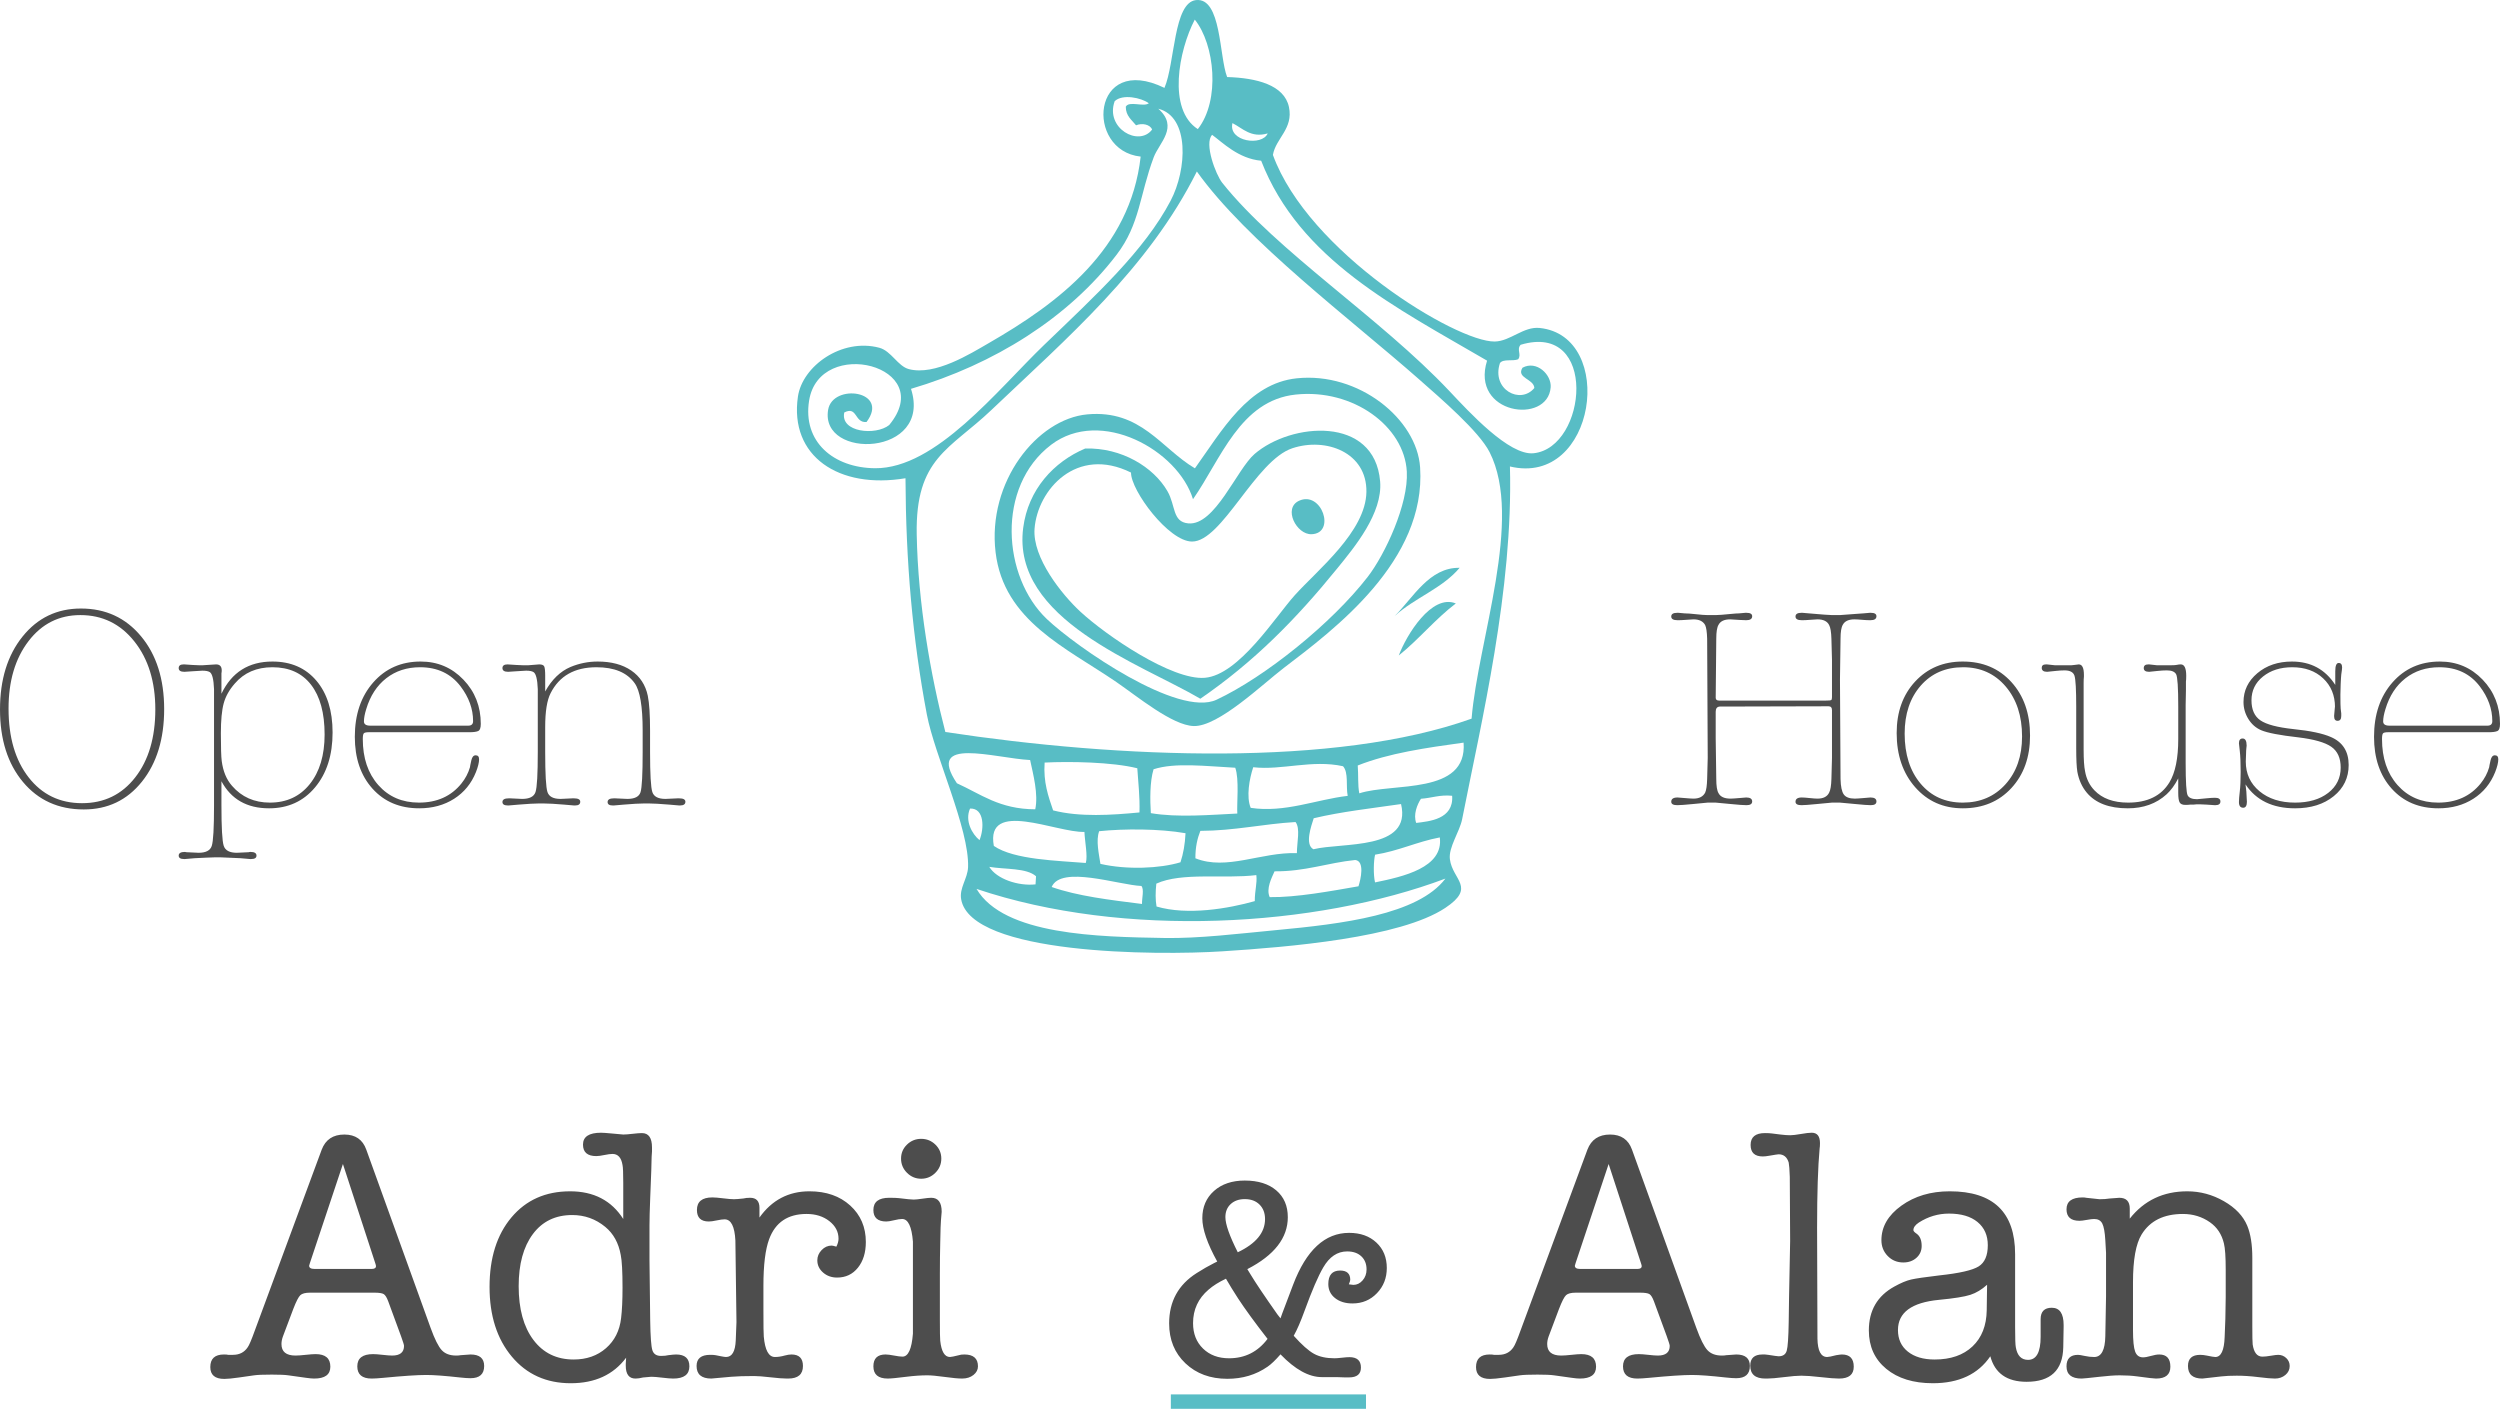 <?xml version="1.0" encoding="UTF-8"?>
<!DOCTYPE svg PUBLIC "-//W3C//DTD SVG 1.1//EN" "http://www.w3.org/Graphics/SVG/1.1/DTD/svg11.dtd">
<!-- Creator: CorelDRAW 2018 (64 Bit Versão de avaliação) -->
<svg xmlns="http://www.w3.org/2000/svg" xml:space="preserve" width="132.536mm" height="74.685mm" version="1.1" style="shape-rendering:geometricPrecision; text-rendering:geometricPrecision; image-rendering:optimizeQuality; fill-rule:evenodd; clip-rule:evenodd"
viewBox="0 0 13253.56 7468.5"
 xmlns:xlink="http://www.w3.org/1999/xlink">
 <defs>
  <style type="text/css">
   <![CDATA[
    .fil0 {fill:#58BDC5}
    .fil1 {fill:#4D4D4D;fill-rule:nonzero}
   ]]>
  </style>
 </defs>
 <g id="Layer_x0020_1">
  <g id="_2248427659392">
   <g>
    <g>
     <path class="fil0" d="M5572.48 2357.98c-292.12,222.05 -258.54,700.13 -22.34,924.24 157.64,149.33 696.34,522.59 899.5,427.29 259.22,-121.85 611.84,-406.47 801.28,-651.4 91.95,-119.11 216.62,-386.01 207.2,-558.12 -12.8,-239.24 -284.41,-440.23 -589.06,-408.23 -295.11,31.06 -396.71,343.51 -544.45,554.69 -79.36,-259.22 -488.95,-488.46 -752.13,-288.47zm762.27 124.79c142.62,-198.96 282.12,-450.11 539.62,-477.16 328.76,-34.61 637.49,215.7 654.27,472.65 32.36,495.18 -453.47,857.57 -722.76,1062.81 -110.81,84.44 -346.53,311.92 -477.36,308.01 -113.61,-3.24 -299.09,-157.15 -409.51,-232.8 -266.25,-182.46 -597.51,-324.53 -640.98,-688.2 -44.81,-372.83 219.78,-706.9 486.09,-731.33 284.73,-25.87 391.09,179.68 570.63,286.02z"/>
     <path class="fil0" d="M5484.62 2802.37c-12.15,155.37 146.35,350.61 241.22,438.84 136.8,127.03 487.36,366.65 661.66,352.06 180.89,-15.27 374.42,-324.29 476.73,-437.85 120.71,-134.19 376.57,-337.35 379.67,-547.61 3.11,-209.47 -213.79,-290.48 -392.25,-231.62 -195.41,64.34 -373.36,495.47 -532.23,494.8 -123.68,-0.3 -324.48,-270.5 -323.49,-365.75 -288.71,-142.98 -495.13,90.66 -511.31,297.13zm878.83 901.9c-321.12,-188.22 -1001.65,-419.61 -939.14,-905.5 26.32,-204.63 162.83,-350.68 328.7,-421 193.15,-5.73 362.38,98.65 435.89,225.83 44.75,77.29 24.97,163 110.5,171.05 141.26,13.57 256.73,-285.71 351.35,-367.69 193.34,-167.22 636.13,-205.19 665.86,144.79 14.35,169.43 -136.69,350.08 -227.46,461.8 -219.54,270.38 -440.23,494.38 -725.7,690.72z"/>
     <path class="fil0" d="M6886.33 2655c120.46,-55.86 197.68,172.47 66.92,177.17 -79.79,2.93 -152.39,-137.25 -66.92,-177.17z"/>
     <path class="fil0" d="M7738.16 3010.25c-92.72,110.08 -239.25,159.4 -344.38,255.67 98.54,-97.74 183.82,-258.91 344.38,-255.67z"/>
     <path class="fil0" d="M7717.96 3199.14c-109.09,82.72 -195.84,190.36 -302.44,275.76 40.16,-107.57 174.3,-328.08 302.44,-275.76z"/>
     <path class="fil0" d="M5575.35 4702.36c138.71,48.61 309.58,68.63 478.88,89.99 -0.79,-31.81 12.03,-75.82 -2.75,-95.36 -121.43,-5.07 -426.98,-111.17 -476.13,5.37zm-85.54 -13.91c0.92,-14.4 1.72,-28.7 2.63,-43.04 -50.67,-44.93 -162.69,-35.6 -247.91,-49.83 38.81,64.12 153.04,102.89 245.28,92.87zm640.31 -3.85c-4.71,44.93 -5.14,86.08 1.21,121.19 163.92,48.53 381.45,10.92 520.75,-28.52 0.25,-60.62 13.26,-92.79 8.36,-137.97 -171.48,21.06 -394.98,-16.6 -530.32,45.3zm-953.19 27.9c144.81,245.72 646.95,254.1 995.91,260.19 184.06,3.18 394.08,-22.95 590.9,-41.57 351.23,-32.97 753.55,-81.01 899.09,-273.37 -688.34,258.83 -1704.14,318.05 -2485.9,54.75zm1579.97 -93.28c-15.19,34.61 -45.91,92.19 -25.7,136.92 143.73,1.84 324.12,-32.17 470.64,-57.55 12.08,-37 34.37,-133.83 -17.34,-139.38 -147.06,15.02 -266,61.66 -427.6,60.01zm-929.72 -212.7c-18.37,49.03 -0.98,121.56 6.6,173.32 141.02,32.05 314.33,24.73 424.34,-8.48 14.9,-44.63 24.01,-95.67 26.81,-154.09 -138.7,-24.3 -325.58,-24.37 -457.75,-10.75zm-558.48 78.08c107.14,74 341.39,78.14 487.48,90.43 11.23,-36.76 -5.19,-113.01 -7.15,-164.72 -147.25,5.31 -525.76,-175.58 -480.33,74.29zm2021.23 46.47c-7.8,31.25 -10,106.46 -0.29,146.99 148.04,-30.51 364.21,-77.77 343.34,-238.52 -121.12,22.9 -218.94,71.99 -343.05,91.53zm-2097.18 -77.11c24.97,-60.19 27.24,-170.58 -50.19,-167.47 -28.74,65.02 11.11,135.54 50.19,167.47zm1170.82 -49.15c-15.94,40.41 -26.74,86.56 -26.26,145.42 166.43,66.61 348.73,-33.82 538.03,-27.35 -0.12,-56.97 19.37,-131.19 -7.2,-164.9 -173.07,10.14 -323.19,46.27 -504.57,46.83zm600.91 -66.85c-12.82,40.42 -48.71,139.13 -1.47,164.35 152.52,-37.8 523.27,7.82 464.53,-239.63 -156.47,22.65 -317.33,40.48 -463.06,75.28zm568.63 -103.35c-19.97,30.39 -41.71,84.31 -25.17,128.13 67.89,-8.53 199.45,-18.43 190.49,-143.9 -65.45,-6.71 -108.8,12.03 -165.32,15.77zm-1995.12 -191.88c-7.34,104.45 19.47,178.5 45.05,253.54 142.37,36.37 309.59,25.02 457.76,10.87 2.62,-83.83 -6.59,-157.09 -11.49,-234.2 -133.94,-33.4 -359.76,-36.88 -491.32,-30.21zm577.47 35.52c-20.21,66.13 -18.74,163.32 -14.42,232.61 142.25,24.42 316.75,8.84 458.49,2.13 -3.54,-49.57 11.06,-182.72 -10.98,-242.85 -153.9,-7.88 -319.12,-28.94 -433.09,8.11zm-1042.55 74.18c126.26,56.84 225.28,137.61 415.38,138.04 17.1,-80.11 -10.8,-184.2 -27.17,-261.17 -187.73,-9.35 -557.08,-128.88 -388.21,123.13zm1570.94 -84.97c-20.22,60.5 -37.8,156.7 -13.31,215.43 182.17,27.05 346.26,-44.13 514.21,-63.61 -10.19,-50.55 5.44,-124.17 -24.9,-157.14 -164.16,-36.2 -324.91,22.64 -476,5.32zm554.08 -9.23c4.04,48.16 -0.43,103.73 8.24,147.62 175.7,-57.46 573.94,10.8 552.93,-268.81 -198.53,27.41 -396.33,55.74 -561.17,121.19zm699.09 -1660.98c-56.41,-111.17 -260.01,-285.71 -374.12,-386.4 -357.74,-315.25 -916.05,-733.63 -1177.9,-1101.7 -256.59,514.23 -690.16,884.55 -1089.85,1265.09 -219.85,209.15 -402.7,253.35 -395.24,658.97 6.65,366.29 73.62,746.75 151.77,1047.48 922.64,140.49 2070.69,186.89 2789.8,-70.76 34.3,-416.42 275.09,-1058.83 95.54,-1412.68zm-1471 -1682.3c-43.78,45.06 19.54,211.54 53.67,254.27 290.52,364.54 838.27,715.94 1203.65,1103.48 104.64,110.98 317.27,343.59 446.82,330.23 284.26,-29.37 343.53,-698.42 -68.42,-575.1 -23.33,24.61 6.16,51.9 -13.45,76.99 -27.71,11.6 -79.24,-3.73 -96.39,20.03 -46.4,139.79 108.12,221.66 182.3,132.23 -2.13,-48.84 -97.56,-52.39 -62.7,-107.64 74.84,-40.77 154.69,37.24 149.26,104.28 -15.8,199.27 -426.62,143.7 -337.17,-141.7 -481.19,-281 -993.54,-534.3 -1197.67,-1059.89 -120.59,-10.8 -203.91,-96.27 -259.9,-137.18zm294.63 -7.68c-88.16,25.69 -132.6,-26.88 -186.88,-54.65 -23.87,98.53 157.94,123.75 186.88,54.65zm-604.59 127.16c-74.89,200.84 -72.77,353.72 -196.08,515.56 -254.95,334.19 -648.67,581.21 -1090.42,711.41 114.84,358.56 -483.76,378.41 -439.37,111.49 23.74,-142.91 328.87,-102.14 203.67,64.41 -64.9,5.91 -47.82,-86.39 -118.08,-50.55 -22.65,105.37 166.67,123.87 238.21,66.61 259.29,-313.8 -369.52,-473.33 -424.54,-129.86 -35.16,218.98 129.74,357.2 349.88,358.84 322.35,2.27 648.29,-415.38 896.52,-654.2 275.71,-265.26 529.98,-498.05 669.79,-763.26 87.65,-166.11 101.75,-446.51 -65.16,-488.44 110.51,97.91 4.71,179.9 -24.42,257.99zm-206.64 -298.06c-51.83,143.42 128.03,243.84 198.35,150.61 -10.69,-27.82 -53.78,-35.89 -85.1,-22.63 -22.85,-28.64 -54.46,-49.63 -54.46,-98.49 16.9,-33.08 95.23,3.24 122.22,-18.43 -41.03,-29.68 -139.37,-50.3 -181.01,-11.06zm440.72 148.17c119.77,-152.25 90.16,-448.88 -16.18,-580.63 -85.47,164.21 -145.49,476.97 16.18,580.63zm155.37 -276.05c155.8,4.51 302.81,41.93 327.66,158.65 24.54,115.45 -69.67,165.51 -84.94,254.22 186.59,514.29 972.1,992.66 1176.21,989.25 82.4,-1.45 151.89,-80.76 237.89,-71.85 408.14,42.19 299.94,843.9 -157.56,734.25 17.89,654.71 -151.89,1353.85 -253.35,1870.09 -13.26,66.83 -73.09,149.19 -64.97,212.27 14.29,110.73 140.61,148.17 -24.54,257.99 -238.57,158.67 -831.74,207.56 -1181.98,230.09 -349.69,22.65 -1332.47,17.77 -1384.37,-275.45 -10.8,-60.62 34.32,-110.01 36.57,-170.82 6.95,-202.13 -177.35,-592.25 -218.5,-809.1 -76.01,-402.25 -111.29,-808.97 -113.3,-1252.68 -354.09,59.46 -616.3,-116.85 -570.22,-432.84 23.75,-161.97 232.29,-311.85 431.13,-259.03 64.12,17.15 98.25,98.22 157.4,113.49 138.27,35.84 325.46,-81.56 423.69,-138.29 367.15,-211.6 749.74,-495.91 804.81,-988.51 -298.23,-31.51 -260.56,-552.75 126.14,-364.23 56.22,-131.02 47.43,-452.14 166.96,-465.45 135.47,-15.19 122.78,299.63 165.27,407.95z"/>
    </g>
    <path class="fil1" d="M429.07 3226.08c130.96,0 237.21,49.12 318.79,147.33 81.6,98.21 122.4,226.87 122.4,386.03 0,158.12 -39.29,286.3 -117.86,384.51 -78.56,98.21 -181.3,147.3 -308.21,147.3 -133.96,0 -241.49,-48.6 -322.57,-145.79 -81.09,-97.21 -121.62,-225.39 -121.62,-384.51 0,-158.16 39.77,-286.82 119.35,-386.03 79.57,-99.23 182.81,-148.84 309.72,-148.84zm6.05 1031.93c116.84,0 210.78,-45.58 281.77,-136.74 71.01,-91.14 106.52,-211.27 106.52,-360.32 0,-147.06 -37.02,-267.19 -111.03,-360.35 -74.04,-93.19 -169.5,-139.76 -286.34,-139.76 -112.79,0 -204.46,46.09 -274.96,138.25 -70.51,92.16 -105.77,211.26 -105.77,357.32 0,152.08 35.51,273.72 106.52,364.86 71.02,91.16 165.45,136.74 283.29,136.74zm738.81 -580.18c54.38,-113.81 144.54,-170.73 270.43,-170.73 97.72,0 175.27,33.75 232.68,101.23 57.41,67.51 86.11,159.15 86.11,274.99 0,119.87 -30.97,216.81 -92.91,290.85 -61.95,74.01 -143.28,111.03 -244,111.03 -116.84,0 -200.95,-47.85 -252.31,-143.52l0 126.91c0,118.84 4.02,190.62 12.07,215.3 8.07,24.68 31.24,37.02 69.51,37.02 7.04,0 17.63,-0.52 31.72,-1.52 14.13,-1 24.68,-1.51 31.73,-1.51 2.03,-1 5.05,-1.51 9.07,-1.51 21.15,0 31.73,6.56 31.73,19.63 0,12.1 -9.56,18.15 -28.7,18.15 -3.03,0 -4.54,0 -4.54,0l-52.87 -4.54 -104.26 -4.54 -30.21 0 -42.31 1.52 -63.46 3.02 -52.87 4.54c-1,0 -2.51,0 -4.54,0 -19.14,0 -28.7,-6.05 -28.7,-18.15 0,-13.07 11.07,-19.63 33.24,-19.63 2,0 4.54,0.51 7.56,1.51 7.05,0 17.88,0.51 32.48,1.51 14.59,1 25.41,1.52 32.49,1.52 38.26,0 61.43,-12.1 69.48,-36.27 8.07,-24.17 12.09,-95.18 12.09,-213.02l0 -522.77c0,-73.53 0,-105.26 0,-95.18 -2.02,-52.39 -9.56,-82.6 -22.65,-90.65 -8.08,-5.05 -21.17,-7.56 -39.29,-7.56 -6.05,0 -22.66,1 -49.85,3.02l-45.34 3.03c-20.14,0 -30.21,-6.56 -30.21,-19.66 0,-13.1 8.56,-19.63 25.68,-19.63l4.53 0 43.83 3.02 34.73 1.52 18.14 0c8.05,0 19.9,-0.76 35.51,-2.27 15.61,-1.52 27.43,-2.27 35.51,-2.27 20.14,0 30.21,10.58 30.21,31.73 0,6.05 -0.51,11.07 -1.51,15.12l0 108.76zm256.85 577.16c88.62,0 159.15,-32.73 211.51,-98.21 52.38,-65.46 78.58,-153.11 78.58,-262.9 0,-113.81 -23.93,-201.68 -71.78,-263.62 -47.84,-61.95 -116.08,-92.92 -204.73,-92.92 -83.6,0 -150.08,28.7 -199.41,86.11 -29.22,33.24 -48.88,68.24 -58.95,105.01 -10.07,36.75 -15.09,89.89 -15.09,159.4 0,74.53 1.51,123.37 4.53,146.54 7.05,54.39 25.17,98.21 54.39,131.45 51.36,59.43 118.35,89.14 200.95,89.14zm1118.04 -417c0,21.17 -4.78,33.75 -14.34,37.77 -9.59,4.03 -24.44,6.05 -44.58,6.05l-534.84 0c-14.1,0 -22.93,2 -26.44,6.05 -3.53,4.02 -5.29,14.09 -5.29,30.21 0,100.72 27.44,182.06 82.33,244 54.9,61.94 126.67,92.92 215.32,92.92 95.67,0 170.71,-33.73 225.12,-101.24 21.14,-26.16 36.24,-54.89 45.31,-86.11 0,-3.02 2.51,-15.61 7.56,-37.77 4.02,-17.12 11.58,-25.68 22.66,-25.68 12.09,0 18.14,7.04 18.14,21.14 0,17.14 -5.54,39.8 -16.63,67.99 -24.17,60.43 -62.7,107.53 -115.57,141.28 -52.9,33.73 -114.58,50.6 -185.08,50.6 -102.74,0 -185.34,-34.75 -247.8,-104.23 -62.43,-69.5 -93.67,-161.18 -93.67,-274.99 0,-117.84 32.48,-213.78 97.45,-287.82 64.97,-74.04 148.84,-111.06 251.56,-111.06 89.64,0 165.2,32 226.63,95.96 61.45,63.95 92.16,142.25 92.16,234.93zm-619.44 -13.59c0,15.1 11.07,22.66 33.24,22.66l519.72 0c17.14,0 25.7,-8.05 25.7,-24.17 0,-64.48 -22.17,-125.91 -66.48,-184.34 -51.38,-67.48 -122.89,-101.21 -214.56,-101.21 -69.48,0 -129.18,19.39 -179.03,58.16 -49.84,38.78 -85.35,93.43 -106.52,163.94 -8.05,26.19 -12.07,47.82 -12.07,64.96zm960.91 -240.24l0 81.6c35.24,-63.45 80.06,-106.76 134.45,-129.93 46.33,-19.15 94.18,-28.73 143.54,-28.73 72.53,0 131.96,15.87 178.27,47.6 46.34,31.73 75.56,76.31 87.65,133.72 8.05,39.29 12.07,101.23 12.07,185.83l0 111.82c0,117.84 4.03,188.85 12.1,213.02 8.05,24.17 31.22,36.26 69.5,36.26 7.05,0 17.88,-0.51 32.49,-1.51 14.61,-1 25.43,-1.51 32.48,-1.51l7.54 0c22.17,0 33.24,6.05 33.24,18.12 0,13.1 -9.56,19.66 -28.71,19.66 -3.02,0 -4.53,0 -4.53,0l-52.87 -4.54 -63.46 -4.54 -42.31 -1.51 -28.71 0 -43.8 1.51 -61.94 4.54 -52.9 4.54c0,0 -2,0 -6.04,0 -18.12,0 -27.2,-6.05 -27.2,-18.15 0,-13.09 11.1,-19.63 33.24,-19.63l6.05 0c7.05,0 17.88,0.51 32.49,1.51 14.6,1 25.43,1.51 32.48,1.51 39.29,0 62.7,-11.82 70.26,-35.5 7.56,-23.68 11.34,-94.94 11.34,-213.78l0 -113.33c0,-127.91 -14.12,-211.51 -42.31,-250.8 -40.29,-56.41 -107.77,-84.6 -202.47,-84.6 -115.84,0 -196.9,45.82 -243.24,137.47 -19.14,37.26 -28.7,97.21 -28.7,179.81l0 131.45c0,117.84 4.02,188.85 12.07,213.02 8.07,24.17 31.24,36.26 69.51,36.26 7.04,0 17.63,-0.51 31.72,-1.51 14.1,-1 24.68,-1.51 31.73,-1.51l7.56 0c22.15,0 33.24,6.05 33.24,18.12 0,13.1 -9.07,19.66 -27.19,19.66 -5.05,0 -7.05,0 -6.05,0l-52.89 -4.54 -61.95 -4.54 -45.31 -1.51 -27.19 0 -42.31 1.51 -63.46 4.54 -52.87 4.54c-1.03,0 -2.54,0 -4.54,0 -19.14,0 -28.7,-6.05 -28.7,-18.15 0,-13.09 11.07,-19.63 33.24,-19.63l7.53 0c7.05,0 17.64,0.51 31.73,1.51 14.12,1 24.68,1.51 31.73,1.51 39.29,0 62.97,-12.09 71.02,-36.26 8.07,-24.17 12.09,-95.18 12.09,-213.02l0 -237.22c0,-72.53 0,-104.26 0,-95.18 -2.02,-52.39 -9.58,-82.6 -22.65,-90.65 -8.08,-5.05 -21.17,-7.56 -39.29,-7.56 -6.05,0 -22.68,1 -49.87,3.02l-45.32 3.03c-20.14,0 -30.21,-6.56 -30.21,-19.66 0,-13.1 9.05,-19.63 27.19,-19.63 7.05,0 22.66,1 46.82,3.02 12.1,1 23.68,1.52 34.76,1.52l28.7 0c6.05,0 15.63,-0.76 28.7,-2.27 13.1,-1.52 22.68,-2.27 28.73,-2.27 14.1,0 22.9,3.54 26.44,10.58 3.51,7.05 5.29,24.17 5.29,51.36z"/>
    <path class="fil1" d="M9116.83 3745.83c-14.12,1 -21.17,10.07 -21.17,27.19l0 142.03 3.02 214.54c0,37.26 4.03,62.45 12.1,75.55 10.07,19.14 31.22,28.7 63.46,28.7 8.04,0 23.65,-1 46.82,-3.02 23.17,-2.03 35.26,-3.03 36.26,-3.03 21.17,0 31.73,7.05 31.73,21.15 0,13.09 -10.07,19.65 -30.21,19.65 -15.1,0 -42.8,-2.02 -83.09,-6.04 -50.36,-5.05 -77.07,-7.56 -80.09,-7.56l-42.29 0c-2.02,0 -28.21,2.51 -78.57,7.56 -40.29,4.02 -68,6.04 -83.09,6.04 -21.17,0 -31.73,-6.04 -31.73,-18.14 0,-15.1 11.07,-22.66 33.24,-22.66 2,0 14.58,1 37.75,3.03 23.17,2.02 38.78,3.02 46.85,3.02 30.22,0 50.87,-10.58 61.94,-31.73 6.05,-13.09 9.56,-37.26 10.59,-72.52l3.02 -111.8 -3.02 -631.56c-1.03,-35.23 -4.54,-59.43 -10.59,-72.5 -11.07,-20.17 -31.72,-30.24 -61.94,-30.24 -7.05,0 -22.66,1.03 -46.85,3.02 -12.07,1.03 -24.68,1.52 -37.75,1.52 -22.17,0 -33.24,-6.54 -33.24,-19.63 0,-13.1 10.56,-19.64 31.73,-19.64l6.02 0 33.24 3c14.12,0 34.51,1.51 61.19,4.54 26.7,3.02 47.09,4.54 61.21,4.54l42.29 0c14.1,0 40.8,-2 80.09,-6.05 20.14,-2 34.75,-3.03 43.8,-3.03l33.24 -3 6.05 0c20.14,0 30.21,6.03 30.21,18.12 0,14.1 -10.56,21.15 -31.73,21.15 -12.07,0 -24.16,-0.49 -36.26,-1.52 -24.17,-1.99 -40.29,-3.02 -48.34,-3.02 -31.24,0 -51.87,9.59 -61.94,28.73 -8.07,13.07 -12.1,37.75 -12.1,74.01l-3.02 312.77c0,10.08 6.05,15.1 18.14,15.1l565.06 0c17.12,0 26.95,-1 29.46,-3.03 2.51,-1.99 3.78,-7.04 3.78,-15.09l0 -197.93 -3.02 -111.82c-1,-35.23 -5.03,-59.43 -12.08,-72.5 -10.09,-20.17 -30.72,-30.24 -61.96,-30.24 -8.05,0 -23.66,1.03 -46.83,3.02 -11.07,1.03 -23.17,1.52 -36.26,1.52 -22.17,0 -33.24,-6.54 -33.24,-19.63 0,-13.1 10.58,-19.64 31.73,-19.64l4.53 0 34.75 3c69.51,6.05 110.28,9.08 122.38,9.08l42.31 0c3.03,0 30.22,-2 81.58,-6.05 12.09,-1 26.19,-2 42.31,-3.03l34.75 -3 4.54 0c20.14,0 30.21,6.03 30.21,18.12 0,14.1 -10.58,21.15 -31.72,21.15 -13.1,0 -25.2,-0.49 -36.27,-1.52 -23.17,-1.99 -39.29,-3.02 -48.36,-3.02 -31.21,0 -51.87,9.59 -61.94,28.73 -8.05,13.07 -12.07,37.75 -12.07,74.01l-3.03 216.08 3.03 527.28c1,40.28 6.78,67.74 17.36,82.35 10.58,14.59 29.97,21.9 58.16,21.9 8.08,0 23.68,-1 46.85,-3.02 23.17,-2.03 35.24,-3.03 36.27,-3.03 21.14,0 31.72,7.05 31.72,21.15 0,13.09 -10.07,19.65 -30.21,19.65 -14.12,0 -41.31,-2.02 -81.6,-6.04 -50.36,-5.05 -77.55,-7.56 -81.58,-7.56l-42.31 0c-5.02,0 -31.73,2.51 -80.06,7.56 -40.32,4.02 -67.51,6.04 -81.6,6.04 -21.15,0 -31.73,-6.04 -31.73,-18.14 0,-15.1 11.07,-22.66 33.24,-22.66 9.07,0 22.92,1 41.55,3.03 18.64,2.02 32.49,3.02 41.54,3.02 31.24,0 51.87,-10.58 61.96,-31.73 7.05,-13.09 11.08,-37.26 12.08,-72.52l3.02 -111.8 0 -252.33c0,-14.1 -6.05,-21.15 -18.12,-21.15l-1.51 0 -575.64 1.52zm1288.75 -238.73c105.77,0 191.64,36.26 257.6,108.79 66,72.53 98.97,167.2 98.97,284.04 0,113.82 -32.97,206.49 -98.97,278.02 -65.96,71.5 -151.83,107.25 -257.6,107.25 -102.75,0 -186.83,-37.26 -252.31,-111.79 -65.48,-74.55 -98.21,-170.22 -98.21,-287.06 0,-111.82 32.73,-202.98 98.21,-273.48 65.48,-70.51 149.56,-105.77 252.31,-105.77zm0 747.89c92.67,0 168.22,-32.49 226.63,-97.46 58.43,-64.96 87.62,-149.32 87.62,-253.06 0,-108.77 -28.94,-197.18 -86.86,-265.17 -57.92,-67.96 -133.21,-101.96 -225.88,-101.96 -92.67,0 -167.44,32.48 -224.36,97.45 -56.9,64.97 -85.36,149.81 -85.36,254.58 0,109.79 28.19,198.17 84.6,265.14 56.41,66.99 130.94,100.48 223.61,100.48zm1142.21 -71.02c0,-38.26 0,-57.41 0,-57.41 -18.12,35.27 -38.78,63.46 -61.95,84.63 -54.38,49.33 -122.89,74.01 -205.46,74.01 -98.72,0 -171.25,-27.7 -217.59,-83.09 -25.16,-30.21 -41.8,-66.99 -49.84,-110.3 -4.03,-25.17 -6.05,-66.48 -6.05,-123.89l0 -220.58c0,-90.65 -3.03,-145.55 -9.05,-164.69 -6.05,-19.14 -23.68,-28.7 -52.9,-28.7 -14.09,0 -30.21,1 -48.33,3.02 -26.19,3.03 -40.8,4.54 -43.83,4.54 -19.14,0 -28.7,-7.05 -28.7,-21.17 0,-12.07 7.56,-18.12 22.66,-18.12l4.53 0 42.31 4.54 87.63 0 15.12 -1.52 24.17 -3.02c18.12,0 27.19,18.63 27.19,55.89l0 9.08c-1,8.04 -1.51,19.63 -1.51,34.75l0 350.52c0,53.38 2.51,92.16 7.56,116.33 7.04,40.28 23.65,74.04 49.84,101.23 41.32,43.31 100.72,64.97 178.3,64.97 102.72,0 175.76,-35.76 219.07,-107.26 31.22,-51.38 46.83,-127.94 46.83,-229.66l0 -170.73c0,-101.72 -3.76,-159.4 -11.32,-173.01 -7.56,-13.58 -23.92,-20.38 -49.12,-20.38 -15.09,0 -31.72,1 -49.84,3.02l-43.83 4.54c-19.14,0 -28.7,-6.56 -28.7,-19.66 0,-13.1 8.05,-19.63 24.17,-19.63l4.53 0 40.8 4.54 75.55 0c15.1,0 25.68,-0.76 31.73,-2.27 6.03,-1.52 12.59,-2.27 19.63,-2.27 19.15,0 28.71,20.14 28.71,60.43 0,14.1 -0.51,24.17 -1.51,30.22 0,3.02 0,18.14 0,45.33 -1,28.19 -1.52,54.9 -1.52,80.07l0 305.2c0,101.72 3.54,159.4 10.59,172.98 7.05,13.61 23.65,20.42 49.85,20.42 3.02,0 19.14,-1.52 48.36,-4.54 20.14,-2.02 35.75,-3.02 46.82,-3.02 19.14,0 28.7,6.53 28.7,19.63 0,13.09 -9.04,19.65 -27.19,19.65l-3.02 0 -43.8 -3.02 -34.75 -1.51 -18.15 0c-3.02,0 -8.05,0.51 -15.09,1.51 -7.05,0 -13.1,0 -18.15,0 -7.05,1 -15.61,1.51 -25.68,1.51 -15.09,0 -25.17,-4.29 -30.21,-12.85 -5.03,-8.56 -7.56,-25.44 -7.56,-50.6l0 -19.66zm619.46 101.23c-118.86,0 -206.49,-42.29 -262.9,-126.91 2.03,18.14 3.54,30.73 4.54,37.78 2.02,40.28 3.02,57.92 3.02,52.87 0,22.17 -6.53,33.24 -19.63,33.24 -15.12,0 -22.68,-10.07 -22.68,-30.22 0,-12.07 1.51,-30.97 4.54,-56.65 3.02,-25.68 4.53,-60.19 4.53,-103.5 0,-47.34 -1.51,-84.09 -4.53,-110.28 -3.03,-26.19 -4.54,-39.8 -4.54,-40.8 0,-17.12 6.56,-25.68 19.66,-25.68 14.09,0 21.14,12.58 21.14,37.78 0,1 -0.51,5.78 -1.51,14.34 -1,8.56 -1.51,17.87 -1.51,27.94 -1,14.12 -1.51,28.22 -1.51,42.32 0,64.45 24.16,116.84 72.52,157.12 48.34,40.29 111.31,60.44 188.86,60.44 72.53,0 130.94,-17.12 175.27,-51.36 44.31,-34.24 66.48,-79.07 66.48,-134.48 0,-50.36 -16.63,-87.13 -49.87,-110.3 -33.24,-23.14 -91.65,-39.78 -175.25,-49.85 -97.72,-11.07 -163.17,-23.68 -196.41,-37.77 -28.22,-12.07 -50.88,-31.98 -68,-59.68 -17.12,-27.7 -25.68,-57.68 -25.68,-89.89 0,-60.43 24.42,-111.31 73.26,-152.59 48.85,-41.32 110.06,-61.97 183.59,-61.97 99.7,0 176.25,41.31 229.63,123.91l0 -72.53c0,-29.21 6.05,-43.82 18.15,-43.82 12.07,0 18.12,8.07 18.12,24.19 0,5.02 -1.51,17.61 -4.54,37.75 0,2.03 -0.49,8.56 -1.51,19.66 -1,11.07 -1.49,21.14 -1.49,30.22l-1.51 55.89c0,41.29 0.49,66.24 1.51,74.8 1,8.56 2,16.87 3,24.92 0,9.07 0,13.61 0,13.61 0,17.12 -6.53,25.68 -19.63,25.68 -12.1,0 -18.12,-8.07 -18.12,-24.19l0 -3 3.02 -34.75c1,-12.1 1.49,-15.64 1.49,-10.59 0,-62.46 -20.9,-113.3 -62.7,-152.59 -41.8,-39.29 -96.43,-58.92 -163.91,-58.92 -62.45,0 -114.08,16.36 -154.88,49.09 -40.78,32.73 -61.19,74.8 -61.19,126.16 0,49.36 15.88,84.86 47.61,106.52 31.72,21.66 89.89,37.02 174.49,46.07 89.65,9.07 156.13,23.17 199.44,42.31 62.45,27.19 93.67,76.55 93.67,148.06 0,67.5 -26.44,122.64 -79.31,165.44 -52.89,42.82 -121.13,64.21 -204.73,64.21zm1086.31 -447.21c0,21.17 -4.78,33.75 -14.34,37.77 -9.58,4.03 -24.43,6.05 -44.58,6.05l-534.84 0c-14.09,0 -22.92,2 -26.43,6.05 -3.54,4.02 -5.3,14.09 -5.3,30.21 0,100.72 27.44,182.06 82.34,244 54.89,61.94 126.66,92.92 215.31,92.92 95.67,0 170.71,-33.73 225.12,-101.24 21.15,-26.16 36.24,-54.89 45.31,-86.11 0,-3.02 2.52,-15.61 7.56,-37.77 4.03,-17.12 11.59,-25.68 22.66,-25.68 12.1,0 18.14,7.04 18.14,21.14 0,17.14 -5.53,39.8 -16.63,67.99 -24.17,60.43 -62.7,107.53 -115.57,141.28 -52.9,33.73 -114.57,50.6 -185.08,50.6 -102.74,0 -185.34,-34.75 -247.8,-104.23 -62.43,-69.5 -93.67,-161.18 -93.67,-274.99 0,-117.84 32.49,-213.78 97.45,-287.82 64.97,-74.04 148.84,-111.06 251.56,-111.06 89.65,0 165.2,32 226.63,95.96 61.46,63.95 92.16,142.25 92.16,234.93zm-619.44 -13.59c0,15.1 11.07,22.66 33.24,22.66l519.72 0c17.15,0 25.71,-8.05 25.71,-24.17 0,-64.48 -22.17,-125.91 -66.48,-184.34 -51.39,-67.48 -122.89,-101.21 -214.56,-101.21 -69.48,0 -129.18,19.39 -179.03,58.16 -49.85,38.78 -85.36,93.43 -106.53,163.94 -8.04,26.19 -12.07,47.82 -12.07,64.96z"/>
   </g>
   <path class="fil1" d="M2126.63 7085.39l-68.59 -186.71c-7.63,-20.33 -15.56,-33.04 -23.82,-38.11 -8.26,-5.09 -25.09,-7.63 -50.48,-7.63l-339.16 0c-25.39,0 -42.85,4.44 -52.38,13.33 -9.53,8.9 -21.92,33.04 -37.15,72.4l-55.27 146.72c-5.07,13.96 -7.6,27.31 -7.6,40.01 0,40.65 24.76,60.97 74.3,60.97 12.7,0 30.79,-1.27 54.3,-3.82 23.49,-2.54 40.96,-3.81 52.39,-3.81 52.07,0 78.12,22.23 78.12,66.7 0,41.91 -28.58,62.87 -85.73,62.87 -10.16,0 -24.15,-1.27 -41.93,-3.82l-95.26 -13.33c-17.79,-2.54 -47.01,-3.81 -87.65,-3.81 -44.45,0 -75.57,1.27 -93.36,3.81l-80.02 11.43c-35.56,5.09 -61.61,7.62 -78.11,7.62 -49.54,0 -74.3,-20.96 -74.3,-62.87 0,-44.47 24.13,-66.69 72.4,-66.69 10.16,0 17.77,0.63 22.86,1.9l24.76 0c34.31,0 60.34,-13.33 78.12,-40.01 7.63,-10.17 20.33,-40 38.11,-89.54l354.37 -958.36c20.32,-53.36 60.34,-80.02 120.04,-80.02 58.43,0 97.18,26.66 116.23,80.02l341.04 945.01c21.59,59.7 41.28,99.08 59.07,118.14 17.78,19.05 43.18,28.58 76.2,28.58 10.16,0 17.79,-0.63 22.88,-1.9 35.55,-2.56 53.34,-3.82 53.34,-3.82 48.27,0 72.4,20.32 72.4,60.97 0,43.18 -24.13,64.79 -72.4,64.79 -13.96,0 -32.39,-1.29 -55.26,-3.82 -80.01,-8.9 -139.71,-13.34 -179.09,-13.34 -47,0 -123.21,5.08 -228.64,15.24 -26.67,2.55 -46.99,3.82 -60.97,3.82 -50.81,0 -76.21,-21.59 -76.21,-64.79 0,-43.18 27.95,-64.78 83.83,-64.78 11.43,0 28.26,1.27 50.5,3.81 22.23,2.55 39.05,3.82 50.48,3.82 41.92,0 62.88,-17.15 62.88,-51.44 0,-5.09 -5.08,-21.59 -15.24,-49.54zm-137.19 -388.68l-171.46 -525.86 -175.3 525.86c-2.54,7.61 -3.8,12.07 -3.8,13.33 0,11.43 9.52,17.16 28.58,17.16l302.93 0c15.25,0 22.87,-5.09 22.87,-15.25 0,-2.54 -1.26,-7.63 -3.82,-15.24zm1032.68 -381.07c125.76,0 219.75,48.91 281.99,146.72l0 -192.43c0,-50.81 -1.27,-81.93 -3.83,-93.36 -6.33,-39.38 -24.12,-59.07 -53.34,-59.07 -10.16,0 -24.45,1.91 -42.85,5.71 -18.43,3.82 -32.72,5.72 -42.88,5.72 -47,0 -70.5,-20.32 -70.5,-60.97 0,-41.91 31.76,-62.87 95.26,-62.87 10.16,0 28.59,1.27 55.27,3.81 40.64,3.82 61.6,5.72 62.87,5.72 11.43,0 27.95,-1.27 49.54,-3.82 21.59,-2.54 38.09,-3.81 49.54,-3.81 35.55,0 53.34,25.42 53.34,76.23l0 20.95c-1.27,3.81 -2.53,37.46 -3.82,100.97 0,7.62 -1.9,56.53 -5.71,146.71 -2.53,63.51 -3.8,111.78 -3.8,144.8l0 186.71 3.8 318.2c1.27,83.83 5.07,135.9 11.43,156.23 6.36,20.32 21.59,30.48 45.72,30.48 16.52,0 29.22,-1.27 38.11,-3.8 20.32,-2.56 34.31,-3.82 41.92,-3.82 47,0 70.49,20.95 70.49,62.87 0,43.2 -28.58,64.79 -85.73,64.79 -12.69,0 -32.08,-1.59 -58.1,-4.76 -26.05,-3.19 -45.42,-4.77 -58.13,-4.77 -3.8,0 -18.4,1.27 -43.82,3.81 -15.23,3.82 -28.58,5.72 -40.01,5.72 -34.29,0 -51.44,-22.86 -51.44,-68.6l0 -9.52 1.9 -32.39c-67.31,90.19 -165.12,135.27 -293.4,135.27 -129.56,0 -233.71,-46.99 -312.47,-140.99 -78.76,-93.99 -118.14,-217.2 -118.14,-369.62 0,-153.7 38.75,-276.6 116.24,-368.68 77.47,-92.09 180.98,-138.14 310.55,-138.14zm270.56 672.57c5.07,-41.91 7.6,-95.89 7.6,-161.95 0,-85.1 -3.16,-142.9 -9.5,-173.38 -11.45,-63.51 -38.75,-113.05 -81.93,-148.6 -50.81,-41.92 -109.24,-62.87 -175.3,-62.87 -88.9,0 -158.46,33.65 -208.63,100.98 -50.17,67.31 -75.26,159.39 -75.26,276.26 0,120.67 26.05,215.6 78.12,284.83 52.08,69.23 123.21,103.85 213.39,103.85 68.6,0 125.75,-20.02 171.48,-60.03 45.72,-39.99 72.4,-93.03 80.03,-159.09zm733.53 -584.91l0 51.44c66.04,-92.72 154.33,-139.1 264.84,-139.1 88.9,0 160.99,25.09 216.23,75.27 55.27,50.17 82.89,114.64 82.89,193.39 0,55.88 -13.96,101.29 -41.91,136.23 -27.95,34.92 -64.79,52.39 -110.51,52.39 -29.22,0 -53.98,-8.9 -74.3,-26.67 -20.33,-17.78 -30.49,-39.37 -30.49,-64.79 0,-20.32 7.61,-38.42 22.86,-54.3 15.23,-15.87 33.02,-23.8 53.34,-23.8 3.81,0 12.07,1.9 24.78,5.7 7.61,-15.23 11.43,-29.21 11.43,-41.91 0,-36.84 -16.19,-67.96 -48.6,-93.36 -32.38,-25.41 -72.7,-38.11 -120.97,-38.11 -99.08,0 -165.12,44.45 -198.14,133.37 -20.33,54.63 -30.49,137.19 -30.49,247.7l0 125.74c0,85.1 0.63,132.74 1.9,142.9 6.34,72.4 26.03,108.61 59.07,108.61 16.5,0 33.65,-2.56 51.44,-7.63 13.97,-3.82 26.03,-5.72 36.19,-5.72 40.65,0 60.97,20.32 60.97,60.97 0,44.46 -26.03,66.69 -78.12,66.69l-7.61 0c-19.05,0 -47.94,-2.23 -86.69,-6.67 -38.74,-4.45 -67.63,-6.68 -86.69,-6.68 -50.81,0 -90.82,1.29 -120.04,3.82l-106.7 9.53c-52.08,0 -78.11,-22.23 -78.11,-66.69 0,-39.38 24.13,-59.07 72.4,-59.07 12.7,0 22.23,0.63 28.58,1.92l28.59 5.7c12.7,2.54 21.59,3.83 26.66,3.83 31.75,0 48.91,-29.22 51.44,-87.65l3.82 -97.18 -5.72 -432.49c-3.8,-74.94 -22.86,-112.42 -57.17,-112.42 -10.16,0 -24.12,1.91 -41.91,5.71 -17.77,3.82 -31.75,5.72 -41.91,5.72 -41.92,0 -62.88,-20.32 -62.88,-60.97 0,-44.44 27.32,-66.69 81.93,-66.69 12.7,0 31.75,1.6 57.17,4.77 25.39,3.18 44.45,4.76 57.14,4.76 10.17,0 26.69,-1.27 49.54,-3.8 10.17,-2.54 22.23,-3.81 36.21,-3.81 33.02,0 49.54,17.77 49.54,53.35zm956.46 344.86l0 247.68c0,63.5 0.63,100.98 1.9,112.41 6.34,57.16 23.49,85.75 51.44,85.75 6.34,0 22.23,-3.19 47.62,-9.53 6.36,-2.56 15.89,-3.82 28.58,-3.82 48.28,0 72.4,20.95 72.4,62.87 0,17.79 -7.93,33.04 -23.8,45.73 -15.88,12.7 -35.88,19.06 -60.02,19.06 -20.33,0 -51.12,-2.86 -92.4,-8.59 -41.28,-5.7 -72.09,-8.56 -92.41,-8.56 -33.02,0 -69.87,2.53 -110.51,7.62 -49.54,6.34 -82.56,9.53 -99.08,9.53 -50.81,0 -76.21,-21.59 -76.21,-64.79 0,-41.92 21.59,-62.87 64.78,-62.87 10.16,0 25.08,1.9 44.77,5.72 19.69,3.8 34.62,5.71 44.78,5.71 30.48,0 48.91,-40.65 55.26,-121.94 0,-5.07 0,-60.34 0,-165.76l0 -156.22c0,-105.44 0,-160.69 0,-165.78 -6.35,-80 -25.41,-120.02 -57.16,-120.02 -10.16,0 -24.46,2.21 -42.88,6.67 -18.42,4.44 -32.06,6.66 -40.95,6.66 -45.74,0 -68.6,-20.32 -68.6,-60.97 0,-43.18 27.95,-64.77 83.83,-64.77 24.15,0 41.28,0.64 51.44,1.9 40.65,5.07 66.7,7.63 78.13,7.63 10.16,0 25.72,-1.59 46.67,-4.76 20.96,-3.19 36.52,-4.77 46.68,-4.77 36.85,0 55.27,24.76 55.27,74.3 0,5.07 -0.66,12.7 -1.92,22.86 -1.27,10.16 -1.91,17.79 -1.91,22.86 -1.26,10.16 -2.53,49.54 -3.8,118.14 -1.27,52.07 -1.9,105.41 -1.9,160.05zm-99.08 -499.19c-29.22,0 -54.3,-10.49 -75.26,-31.44 -20.96,-20.96 -31.45,-46.05 -31.45,-75.27 0,-29.21 10.49,-53.97 31.45,-74.3 20.96,-20.32 46.04,-30.48 75.26,-30.48 29.22,0 54.3,10.16 75.26,30.48 20.96,20.33 31.43,45.09 31.43,74.3 0,29.22 -10.47,54.31 -31.43,75.27 -20.96,20.95 -46.04,31.44 -75.26,31.44zm3953.18 836.42l-68.6 -186.71c-7.62,-20.33 -15.56,-33.04 -23.82,-38.11 -8.26,-5.09 -25.08,-7.63 -50.48,-7.63l-339.15 0c-25.4,0 -42.86,4.44 -52.39,13.33 -9.52,8.9 -21.91,33.04 -37.15,72.4l-55.26 146.72c-5.07,13.96 -7.61,27.31 -7.61,40.01 0,40.65 24.76,60.97 74.3,60.97 12.7,0 30.8,-1.27 54.31,-3.82 23.49,-2.54 40.95,-3.81 52.38,-3.81 52.08,0 78.12,22.23 78.12,66.7 0,41.91 -28.58,62.87 -85.73,62.87 -10.16,0 -24.14,-1.27 -41.93,-3.82l-95.26 -13.33c-17.78,-2.54 -47,-3.81 -87.65,-3.81 -44.45,0 -75.57,1.27 -93.35,3.81l-80.03 11.43c-35.55,5.09 -61.6,7.62 -78.1,7.62 -49.54,0 -74.3,-20.96 -74.3,-62.87 0,-44.47 24.12,-66.69 72.4,-66.69 10.16,0 17.76,0.63 22.85,1.9l24.77 0c34.3,0 60.33,-13.33 78.12,-40.01 7.62,-10.17 20.32,-40 38.11,-89.54l354.37 -958.36c20.32,-53.36 60.33,-80.02 120.03,-80.02 58.44,0 97.18,26.66 116.24,80.02l341.04 945.01c21.59,59.7 41.28,99.08 59.06,118.14 17.79,19.05 43.19,28.58 76.21,28.58 10.16,0 17.78,-0.63 22.87,-1.9 35.56,-2.56 53.35,-3.82 53.35,-3.82 48.27,0 72.4,20.32 72.4,60.97 0,43.18 -24.13,64.79 -72.4,64.79 -13.97,0 -32.39,-1.29 -55.27,-3.82 -80,-8.9 -139.7,-13.34 -179.08,-13.34 -47.01,0 -123.21,5.08 -228.65,15.24 -26.66,2.55 -46.98,3.82 -60.97,3.82 -50.81,0 -76.2,-21.59 -76.2,-64.79 0,-43.18 27.95,-64.78 83.83,-64.78 11.43,0 28.25,1.27 50.5,3.81 22.22,2.55 39.05,3.82 50.48,3.82 41.91,0 62.87,-17.15 62.87,-51.44 0,-5.09 -5.07,-21.59 -15.23,-49.54zm-137.19 -388.68l-171.46 -525.86 -175.3 525.86c-2.54,7.61 -3.81,12.07 -3.81,13.33 0,11.43 9.53,17.16 28.59,17.16l302.92 0c15.25,0 22.88,-5.09 22.88,-15.25 0,-2.54 -1.27,-7.63 -3.82,-15.24zm933.59 -192.43l1.93 592.54c1.26,64.77 18.4,97.18 51.44,97.18 7.6,0 23.49,-3.19 47.62,-9.53 15.25,-2.56 25.41,-3.82 30.48,-3.82 41.92,0 62.89,21.59 62.89,64.79 0,41.91 -26.05,62.87 -78.12,62.87 -20.32,0 -52.71,-2.56 -97.18,-7.63 -44.45,-5.07 -78.74,-7.62 -102.88,-7.62 -20.33,0 -50.81,2.55 -91.46,7.62 -40.64,5.07 -70.49,7.63 -89.55,7.63l-9.51 0c-53.36,0 -80.02,-22.86 -80.02,-68.6 0,-39.37 21.59,-59.06 64.77,-59.06 2.54,0 6.99,0 13.33,0 7.63,1.26 13.35,1.9 17.15,1.9 31.76,5.09 50.18,7.62 55.25,7.62 22.88,0 37.17,-9.83 42.87,-29.52 5.73,-19.69 9.22,-70.82 10.49,-153.38l1.9 -133.37 5.71 -295.32 -1.9 -339.14c-1.27,-38.11 -3.17,-63.5 -5.71,-76.22 -8.89,-29.22 -26.68,-43.81 -53.36,-43.81 -3.8,0 -20.32,2.53 -49.52,7.62 -13.99,2.54 -25.42,3.8 -34.31,3.8 -43.18,0 -64.77,-20.32 -64.77,-60.96 0,-41.92 25.39,-62.88 76.2,-62.88 13.98,0 26.05,0.64 36.21,1.91l45.72 5.72c20.32,2.54 37.47,3.8 51.44,3.8 12.72,0 31.77,-2.22 57.16,-6.66 25.42,-4.44 44.45,-6.67 57.17,-6.67 29.22,0 43.82,18.42 43.82,55.25 0,12.71 -0.64,22.22 -1.91,28.58 -8.89,97.81 -13.35,236.25 -13.35,415.36zm1110.81 821.16c-104.18,0 -168.31,-45.08 -192.44,-135.27 -64.79,95.28 -166.41,142.9 -304.85,142.9 -102.88,0 -185.13,-25.39 -246.74,-76.2 -61.6,-50.81 -92.39,-118.77 -92.39,-203.87 0,-105.44 45.08,-182.91 135.27,-232.45 34.28,-19.05 63.83,-31.44 88.59,-37.15 24.78,-5.72 74.63,-13.02 149.56,-21.91 106.71,-11.43 176.24,-27.32 208.63,-47.64 32.39,-20.33 48.6,-57.78 48.6,-112.41 0,-52.08 -18.12,-93.03 -54.31,-122.88 -36.2,-29.85 -86.69,-44.78 -151.48,-44.78 -57.15,0 -110.51,15.87 -160.03,47.64 -19.05,12.7 -28.58,26.03 -28.58,40.01 0,5.07 5.7,11.43 17.13,19.04 17.79,12.71 26.68,34.3 26.68,64.79 0,25.39 -9.2,46.35 -27.62,62.87 -18.42,16.52 -41.61,24.76 -69.54,24.76 -33.03,0 -60.66,-11.43 -82.88,-34.29 -22.23,-22.86 -33.35,-50.81 -33.35,-83.83 0,-71.13 35.25,-132.1 105.75,-182.9 70.49,-50.81 155.92,-76.23 256.26,-76.23 231.17,0 346.77,111.15 346.77,333.44l0 384.87c0,60.97 1.26,97.16 3.8,108.59 7.63,44.46 29.22,66.69 64.77,66.69 44.47,0 66.7,-40.65 66.7,-121.94l0 -93.36c0,-40.64 19.68,-60.96 59.06,-60.96 41.92,0 62.87,30.48 62.87,91.45l0 9.53 -1.9 108.59c-2.53,121.93 -67.32,182.9 -194.33,182.9zm-211.5 -379.14l1.91 -135.27c-27.95,25.39 -57.48,43.18 -88.6,53.34 -31.12,10.16 -86.69,19.06 -166.71,26.68 -144.8,13.97 -217.2,67.31 -217.2,160.05 0,48.25 17.46,86.36 52.38,114.31 34.95,27.93 82.26,41.92 141.96,41.92 85.1,0 152.1,-23.19 201,-69.54 48.91,-46.37 74,-110.2 75.26,-191.49zm758.3 -539.2l0 53.36c76.2,-96.54 177.82,-144.82 304.85,-144.82 68.59,0 133.36,17.48 194.33,52.41 60.97,34.92 102.25,78.43 123.84,130.5 17.79,43.2 26.69,99.72 26.69,169.58l0 361.99c0,54.63 0.63,87.02 1.9,97.18 6.34,43.18 23.49,64.78 51.44,64.78 11.43,0 26.35,-1.58 44.78,-4.77 18.42,-3.17 31.42,-4.76 39.05,-4.76 16.52,0 30.81,5.72 42.87,17.15 12.07,11.43 18.1,25.42 18.1,41.92 0,19.05 -7.63,34.94 -22.86,47.63 -15.25,12.7 -33.66,19.06 -55.27,19.06 -17.76,0 -46.98,-2.56 -87.63,-7.63 -40.64,-5.07 -78.75,-7.62 -114.31,-7.62 -33.04,0 -60.34,1.27 -81.93,3.82 -63.52,7.61 -97.18,11.43 -100.98,11.43 -50.81,0 -76.22,-22.23 -76.22,-66.69 0,-39.38 21.59,-59.07 64.79,-59.07 10.16,0 21.59,1.29 34.29,3.82 24.13,5.07 39.38,7.63 45.72,7.63 30.48,0 47,-34.94 49.54,-104.81l3.82 -97.16 1.9 -116.23 0 -144.8c0,-67.33 -3.17,-113.68 -9.53,-139.09 -11.43,-48.25 -36.2,-85.73 -74.3,-112.41 -41.93,-29.2 -89.55,-43.82 -142.89,-43.82 -101.62,0 -174.67,36.21 -219.12,108.61 -30.48,49.54 -45.72,134 -45.72,253.41l0 253.4c0,55.88 3.81,93.99 11.43,114.31 7.61,20.33 21.59,30.49 41.92,30.49 10.16,0 24.12,-2.56 41.91,-7.63 17.79,-5.09 32.39,-7.62 43.82,-7.62 39.37,0 59.06,21.59 59.06,64.79 0,41.91 -25.39,62.87 -76.2,62.87 -10.16,0 -43.2,-3.82 -99.08,-11.43 -27.95,-3.82 -59.07,-5.72 -93.35,-5.72 -26.69,0 -62.24,2.53 -106.71,7.62 -55.88,6.34 -87.63,9.53 -95.26,9.53 -53.34,0 -80.02,-21.59 -80.02,-64.79 0,-40.65 20.32,-60.97 60.97,-60.97 6.35,0 18.09,1.92 35.25,5.72 17.15,3.81 33.98,5.73 50.48,5.73 38.11,0 57.8,-36.85 59.06,-110.51l3.83 -211.49 0 -230.55 -3.83 -66.68c-2.53,-43.18 -7.93,-72.72 -16.19,-88.59 -8.26,-15.88 -22.55,-23.82 -42.87,-23.82 -8.88,0 -21.9,1.58 -39.06,4.77 -17.15,3.17 -30.15,4.76 -39.05,4.76 -45.73,0 -68.59,-20.32 -68.59,-60.97 0,-41.91 28.58,-62.89 85.73,-62.89 7.62,0 13.98,0.65 19.05,1.92l70.5 7.61c20.32,0 38.11,-1.27 53.34,-3.8 33.04,-2.54 50.18,-3.81 51.44,-3.81 36.85,0 55.27,19.06 55.27,57.15zm-4463.51 45.29c0,110.34 -71.55,202.27 -214.68,275.81l16.41 26.83c26.83,44.74 74.55,115.79 143.12,213.2l16.41 20.86 8.93 -25.33 58.15 -153.56c69.57,-182.87 168.46,-274.3 296.68,-274.3 59.63,0 107.84,17.13 144.61,51.42 36.76,34.29 55.16,79.25 55.16,134.92 0,52.67 -17.4,97.16 -52.19,133.43 -34.78,36.28 -78.02,54.42 -129.7,54.42 -37.76,0 -68.57,-9.45 -92.43,-28.34 -23.86,-18.88 -35.79,-43.72 -35.79,-74.53 0,-47.71 20.88,-71.57 62.63,-71.57 35.78,0 53.67,16.4 53.67,49.21 0,3.98 -2.48,11.91 -7.46,23.84 13.91,2 21.86,3 23.86,3 18.88,0 35.29,-7.95 49.19,-23.86 13.91,-15.9 20.88,-35.29 20.88,-58.14 0,-28.82 -9.2,-51.93 -27.58,-69.33 -18.38,-17.38 -43.49,-26.09 -75.3,-26.09 -51.67,0 -93.91,28.32 -126.72,84.98 -26.84,45.72 -59.63,121.75 -98.39,228.09 -20.86,57.65 -40.24,102.37 -58.15,134.18 42.74,47.71 78.53,79.5 107.34,95.41 28.84,15.9 65.1,23.86 108.84,23.86 8.95,0 22.11,-1 39.52,-2.98 17.38,-2 30.56,-2.98 39.49,-2.98 40.76,0 61.12,18.38 61.12,55.15 0,34.79 -20.86,52.19 -62.6,52.19 -1,0 -8.95,0 -23.86,0 -13.92,-1 -27.83,-1.5 -41.74,-1.5l-79.02 0c-68.58,0 -141.63,-40.24 -219.14,-120.74 -26.84,30.79 -49.69,52.67 -68.6,65.58 -61.6,42.74 -132.67,64.12 -213.18,64.12 -90.43,0 -164.49,-27.34 -222.13,-82.01 -57.65,-54.67 -86.46,-125.22 -86.46,-211.7 0,-116.27 48.69,-205.23 146.08,-266.85 32.81,-20.88 63.12,-38.27 90.96,-52.17l17.88 -8.96c-52.67,-95.41 -79,-171.94 -79,-229.58 0,-59.65 20.61,-107.84 61.87,-144.61 41.24,-36.78 95.66,-55.17 163.24,-55.17 70.57,0 126.22,17.39 166.96,52.18 40.76,34.78 61.12,82 61.12,141.62zm-330.95 0c0,37.77 21.86,99.89 65.6,186.37 96.41,-45.72 144.61,-104.36 144.61,-175.92 0,-31.81 -9.7,-57.39 -29.07,-76.77 -19.38,-19.39 -45.48,-29.09 -78.27,-29.09 -30.82,0 -55.67,8.7 -74.55,26.09 -18.89,17.4 -28.32,40.51 -28.32,69.32zm67.08 430.86c-23.84,-36.76 -45.22,-71.55 -64.1,-104.36 -37.77,17.88 -68.58,37.27 -92.44,58.15 -54.66,46.71 -81.98,105.84 -81.98,177.41 0,55.65 17.63,100.62 52.92,134.9 35.29,34.31 81.26,51.45 137.9,51.45 84.48,0 152.56,-34.29 204.23,-102.87 -66.57,-85.48 -118.77,-157.03 -156.53,-214.68z"/>
   <rect class="fil0" x="6207.11" y="7392.42" width="1034.6" height="76.08"/>
  </g>
 </g>
</svg>
